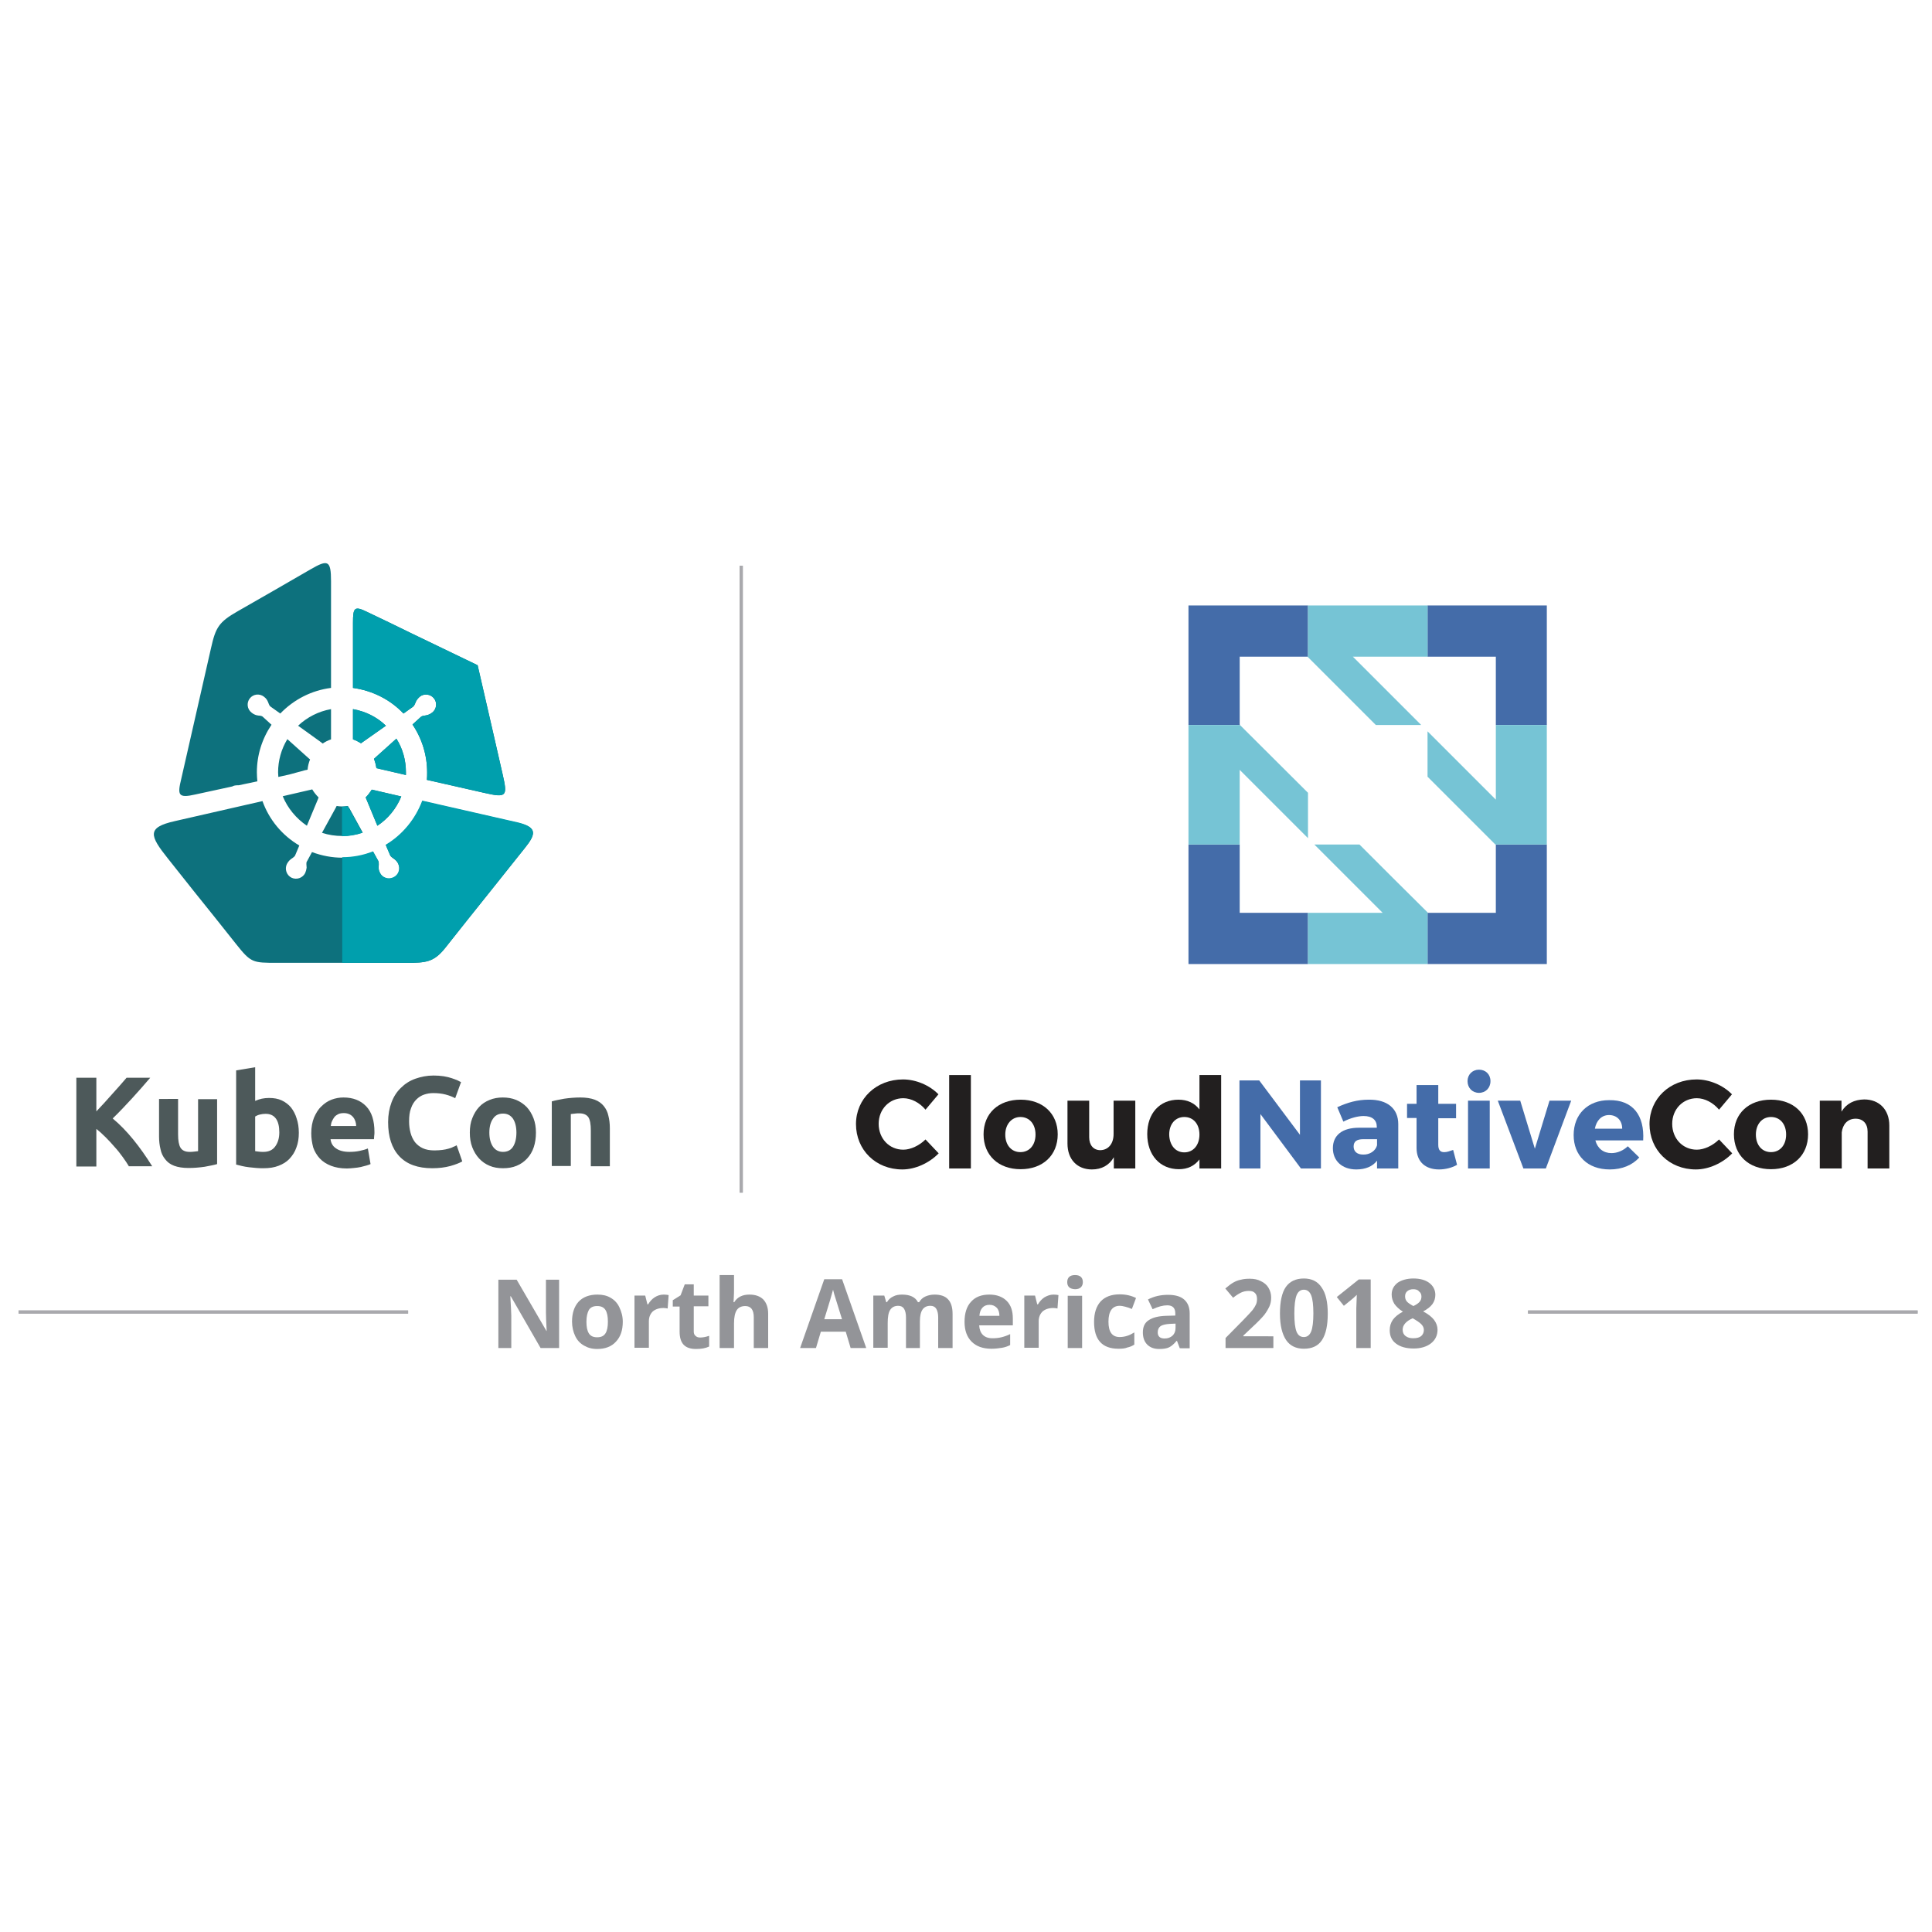 <?xml version="1.0" encoding="utf-8"?>
<!-- Generator: Adobe Illustrator 21.1.0, SVG Export Plug-In . SVG Version: 6.00 Build 0)  -->
<svg version="1.1" id="Layer_1" xmlns="http://www.w3.org/2000/svg" xmlns:xlink="http://www.w3.org/1999/xlink" x="0px" y="0px"
	 viewBox="0 0 792 792" style="enable-background:new 0 0 792 792;" xml:space="preserve">
<style type="text/css">
	.st0{opacity:0.8;}
	.st1{clip-path:url(#SVGID_2_);fill:#939498;}
	.st2{clip-path:url(#SVGID_4_);fill:#939498;}
	.st3{fill:#4D595A;}
	.st4{fill-rule:evenodd;clip-rule:evenodd;fill:#0D717D;}
	.st5{fill-rule:evenodd;clip-rule:evenodd;fill:#009FAD;}
	.st6{fill:#446CA9;}
	.st7{fill:#76C4D5;}
	.st8{fill:#221F1F;}
	.st9{clip-path:url(#SVGID_6_);fill:#939498;}
	.st10{fill:#939498;}
</style>
<g class="st0">
	<g>
		<defs>
			<rect id="SVGID_1_" x="626.4" y="537.2" width="159.7" height="1.3"/>
		</defs>
		<use xlink:href="#SVGID_1_"  style="overflow:visible;fill:#939498;"/>
		<clipPath id="SVGID_2_">
			<use xlink:href="#SVGID_1_"  style="overflow:visible;"/>
		</clipPath>
		<rect x="626.4" y="537.2" class="st1" width="159.7" height="1.3"/>
	</g>
</g>
<g class="st0">
	<g>
		<defs>
			<rect id="SVGID_3_" x="7.6" y="537.2" width="159.7" height="1.3"/>
		</defs>
		<use xlink:href="#SVGID_3_"  style="overflow:visible;fill:#939498;"/>
		<clipPath id="SVGID_4_">
			<use xlink:href="#SVGID_3_"  style="overflow:visible;"/>
		</clipPath>
		<rect x="7.6" y="537.2" class="st2" width="159.7" height="1.3"/>
	</g>
</g>
<path class="st3" d="M226.2,451.5c1.3-0.4,3-0.7,5.1-1.1c2.1-0.3,4.3-0.5,6.6-0.5c2.3,0,4.3,0.3,5.9,0.9c1.6,0.6,2.8,1.5,3.7,2.6
	c0.9,1.1,1.6,2.5,1.9,4c0.4,1.5,0.6,3.3,0.6,5.1v15.6h-7.8v-14.7c0-2.5-0.3-4.3-1-5.4c-0.7-1-1.9-1.6-3.7-1.6c-0.6,0-1.2,0-1.8,0.1
	c-0.6,0.1-1.2,0.1-1.7,0.2v21.3h-7.8V451.5z M211.7,464.3c0-2.4-0.5-4.3-1.4-5.7c-1-1.4-2.3-2.1-4.1-2.1c-1.8,0-3.2,0.7-4.1,2.1
	c-1,1.4-1.5,3.3-1.5,5.7c0,2.4,0.5,4.3,1.5,5.8c1,1.4,2.4,2.1,4.1,2.1c1.8,0,3.2-0.7,4.1-2.1C211.2,468.7,211.7,466.7,211.7,464.3
	 M219.7,464.3c0,2.2-0.3,4.2-0.9,6c-0.6,1.8-1.5,3.3-2.7,4.6c-1.2,1.3-2.6,2.3-4.3,3c-1.7,0.7-3.5,1-5.6,1c-2,0-3.9-0.3-5.5-1
	c-1.7-0.7-3.1-1.7-4.3-3c-1.2-1.3-2.1-2.8-2.8-4.6c-0.7-1.8-1-3.8-1-6c0-2.2,0.3-4.2,1-5.9c0.7-1.8,1.6-3.3,2.8-4.6
	c1.2-1.3,2.6-2.2,4.3-2.9c1.7-0.7,3.5-1,5.4-1c2,0,3.8,0.3,5.5,1c1.7,0.7,3.1,1.7,4.3,2.9c1.2,1.3,2.1,2.8,2.8,4.6
	C219.4,460.2,219.7,462.2,219.7,464.3 M177.2,478.9c-5.9,0-10.4-1.6-13.5-4.9c-3.1-3.3-4.6-8-4.6-14c0-3,0.5-5.7,1.4-8.1
	c0.9-2.4,2.2-4.4,3.9-6c1.6-1.6,3.6-2.9,5.9-3.7c2.3-0.8,4.7-1.3,7.4-1.3c1.5,0,2.9,0.1,4.2,0.3c1.3,0.2,2.4,0.5,3.3,0.8
	c0.9,0.3,1.7,0.6,2.4,0.9c0.6,0.3,1.1,0.6,1.4,0.7l-2.4,6.6c-1.1-0.6-2.4-1.1-3.9-1.5c-1.5-0.4-3.2-0.6-5.1-0.6
	c-1.3,0-2.5,0.2-3.7,0.6c-1.2,0.4-2.3,1.1-3.2,2c-0.9,0.9-1.7,2.1-2.2,3.6c-0.6,1.5-0.8,3.3-0.8,5.4c0,1.7,0.2,3.2,0.6,4.7
	c0.4,1.5,1,2.7,1.8,3.8c0.8,1,1.9,1.9,3.2,2.5c1.3,0.6,2.9,0.9,4.8,0.9c1.2,0,2.3-0.1,3.2-0.2c0.9-0.1,1.8-0.3,2.5-0.5
	c0.7-0.2,1.4-0.4,1.9-0.7c0.6-0.2,1.1-0.5,1.5-0.7l2.3,6.6c-1.2,0.7-2.8,1.3-4.9,1.9C182.4,478.6,179.9,478.9,177.2,478.9
	 M146,461.6c0-0.7-0.1-1.3-0.3-1.9c-0.2-0.6-0.5-1.2-0.9-1.7c-0.4-0.5-0.9-0.9-1.5-1.2c-0.6-0.3-1.4-0.5-2.3-0.5
	c-0.9,0-1.6,0.1-2.3,0.4c-0.6,0.3-1.2,0.7-1.6,1.2s-0.7,1.1-1,1.7s-0.4,1.3-0.5,2H146z M127.6,464.6c0-2.5,0.4-4.6,1.1-6.4
	c0.8-1.8,1.7-3.4,3-4.6c1.2-1.2,2.6-2.2,4.2-2.8c1.6-0.6,3.2-0.9,4.9-0.9c3.9,0,7,1.2,9.3,3.6c2.3,2.4,3.4,5.9,3.4,10.6
	c0,0.5,0,1-0.1,1.5c0,0.5-0.1,1-0.1,1.4h-17.8c0.2,1.6,0.9,2.9,2.3,3.8c1.3,0.9,3.1,1.4,5.4,1.4c1.4,0,2.8-0.1,4.2-0.4
	c1.4-0.3,2.5-0.6,3.4-1l1.1,6.4c-0.4,0.2-1,0.4-1.7,0.6c-0.7,0.2-1.5,0.4-2.3,0.6c-0.9,0.2-1.8,0.3-2.8,0.4c-1,0.1-2,0.2-2.9,0.2
	c-2.5,0-4.7-0.4-6.5-1.1c-1.8-0.7-3.4-1.7-4.6-3c-1.2-1.3-2.1-2.8-2.7-4.5C127.9,468.5,127.6,466.6,127.6,464.6 M122.5,464.4
	c0,2.2-0.3,4.2-1,6c-0.6,1.8-1.6,3.3-2.8,4.6c-1.2,1.3-2.7,2.2-4.5,2.9c-1.8,0.7-3.8,1-6.1,1c-0.9,0-1.9,0-3-0.1c-1-0.1-2-0.2-3-0.3
	c-1-0.1-2-0.3-2.9-0.5c-0.9-0.2-1.7-0.4-2.4-0.6v-38.6l7.8-1.3v13.8c0.9-0.4,1.8-0.7,2.7-0.9c0.9-0.2,2-0.3,3-0.3c2,0,3.7,0.3,5.2,1
	c1.5,0.7,2.8,1.7,3.8,2.9c1,1.3,1.8,2.8,2.3,4.5C122.2,460.2,122.5,462.2,122.5,464.4 M114.5,464.2c0-5-1.9-7.6-5.6-7.6
	c-0.8,0-1.6,0.1-2.4,0.3c-0.8,0.2-1.4,0.5-1.9,0.8v14.2c0.4,0.1,0.9,0.1,1.5,0.2c0.6,0.1,1.2,0.1,1.9,0.1c2.1,0,3.7-0.7,4.8-2.2
	C113.9,468.5,114.5,466.6,114.5,464.2 M89,477.2c-1.3,0.4-3,0.7-5.1,1.1c-2.1,0.3-4.3,0.5-6.6,0.5c-2.3,0-4.3-0.3-5.9-0.9
	c-1.6-0.6-2.8-1.5-3.7-2.7c-0.9-1.1-1.6-2.5-1.9-4.1c-0.4-1.6-0.6-3.3-0.6-5.2v-15.4H73V465c0,2.5,0.3,4.3,1,5.5
	c0.7,1.1,1.9,1.7,3.7,1.7c0.6,0,1.2,0,1.8-0.1c0.6-0.1,1.2-0.1,1.7-0.2v-21.3H89V477.2z M52.9,478.2c-0.7-1.2-1.6-2.5-2.6-3.9
	c-1-1.4-2.1-2.8-3.3-4.1c-1.2-1.4-2.4-2.7-3.7-4c-1.3-1.3-2.5-2.4-3.8-3.4v15.4h-8.2v-36.4h8.2v13.8c2.1-2.2,4.3-4.6,6.4-7
	c2.2-2.4,4.2-4.7,6-6.8h9.7c-2.5,2.9-5,5.8-7.5,8.5c-2.5,2.7-5.1,5.5-7.9,8.2c2.9,2.4,5.7,5.3,8.4,8.6c2.7,3.3,5.3,7,7.8,11H52.9z"
	/>
<path class="st4" d="M118.6,317.5l-4.5,1c0-0.6-0.1-1.3-0.1-1.9c0-4.8,1.3-9.5,3.8-13.6l8.8,7.9c0.2,0.1,0.3,0.3,0.5,0.4
	c-0.5,1.3-0.9,2.7-1,4.2c-0.3,0.1-0.6,0.2-0.9,0.2L118.6,317.5z M135.7,290.7v12.4c-1.2,0.4-2.4,1-3.4,1.7c-0.4-0.3-0.8-0.6-1.2-0.9
	l-8.9-6.4C125.9,294,130.6,291.6,135.7,290.7 M74.3,319.3c4.3-18.9,7.9-34.7,12.2-53.6c1.9-8.5,3.2-10.7,10.9-15.1
	c10.7-6.1,18.5-10.6,29.9-17.2c7.1-4.1,8.4-3.8,8.4,4.9V282c-7.9,1-15.2,4.7-20.8,10.5l-3.8-2.7c-0.5-0.3-0.7-0.7-0.9-1.2
	c-0.5-1.3-0.8-2.1-2-3c-1.8-1.4-4.4-1.1-5.8,0.7c-1.4,1.8-1.1,4.4,0.7,5.8c0.6,0.5,1.3,0.9,2.1,1.1c0.5,0.1,1,0.2,1.5,0.2
	c0.5,0.1,0.8,0.2,1.1,0.5l3.5,3.2c-3.9,5.8-6,12.5-6,19.5c0,1.3,0.1,2.5,0.2,3.7l-7.6,1.6c-0.5,0-1,0-1.6,0.1
	c-0.4,0.1-0.8,0.2-1.1,0.4c-5,1.1-10.1,2.2-15.2,3.3C73,327.3,72.7,325.9,74.3,319.3 M144.7,303.1v-12.4c5.1,0.9,9.8,3.2,13.5,6.8
	l-9.8,6.9c-0.1,0.1-0.3,0.2-0.4,0.3C147,304.1,145.9,303.5,144.7,303.1 M166.4,317.7l-12.1-2.8c-0.2-1.3-0.5-2.6-1-3.8
	c0.1-0.1,0.2-0.2,0.3-0.3l8.9-8c2.6,4.1,3.9,8.9,3.9,13.7C166.4,316.9,166.4,317.3,166.4,317.7 M150.6,250.9
	c6.5,3.1,11.3,5.4,17.8,8.6c9.1,4.4,18.2,8.8,27.4,13.2c2.3,9.9,4.5,19.7,6.8,29.6c1.3,5.9,2.1,9,3.4,14.9c2.1,9.2,1.9,10-7.6,7.8
	l-23.4-5.3c0.1-1,0.1-2,0.1-3.1c0-7-2.1-13.8-6-19.6l3.3-3c0.4-0.4,0.8-0.5,1.4-0.6c1.4-0.2,2.2-0.4,3.4-1.3
	c1.8-1.4,2.1-4.1,0.7-5.8c-1.4-1.8-4.1-2.1-5.8-0.7c-0.6,0.5-1.1,1.1-1.5,1.8c-0.2,0.5-0.4,0.9-0.6,1.4c-0.2,0.4-0.4,0.7-0.8,1
	l-3.8,2.7c-5.5-5.8-12.8-9.4-20.7-10.5v-26.7C144.7,249,145.3,248.3,150.6,250.9 M142.6,330.4c-0.8,0.1-1.6,0.2-2.4,0.2
	c-0.8,0-1.5-0.1-2.2-0.2c-0.1,0.3-0.3,0.5-0.4,0.8l-5.6,10.2c2.7,0.9,5.5,1.3,8.3,1.3c2.9,0,5.7-0.5,8.4-1.4l-5.5-10
	C142.9,331,142.7,330.7,142.6,330.4 M152.4,323.7l12.1,2.8c-2,4.9-5.4,9.1-9.8,12l-4.8-11.6C150.9,325.9,151.7,324.8,152.4,323.7
	 M115.9,326.4l12.1-2.8c0.7,1.2,1.6,2.3,2.6,3.3c-0.1,0.3-0.2,0.5-0.3,0.8l-4.5,10.8C121.4,335.5,117.9,331.3,115.9,326.4
	 M215.1,347.7c-5.8,7.2-8.4,10.6-14.2,17.8c-6.6,8.2-11.9,14.9-18.4,23.1c-4.7,5.9-8,6.1-15.8,6.1h-26.4h-26.6
	c-10.2,0-10.8,0-17-7.8c-6.1-7.7-10.9-13.7-17.1-21.4c-4.8-6-6-7.6-10.8-13.6c-7.5-9.4-8.7-12.7,2.9-15.3l35.9-8.2
	c2.7,7.6,8.1,14.1,15.1,18.2l-1.6,3.8c-0.2,0.6-0.5,0.8-1,1.2c-1.2,0.8-1.8,1.3-2.5,2.6c-1,2.1-0.1,4.6,1.9,5.6
	c2.1,1,4.6,0.1,5.6-1.9c0.3-0.7,0.5-1.4,0.6-2.2c0-0.5-0.1-1-0.1-1.5c0-0.5,0-0.8,0.3-1.2l2-3.7c4,1.5,8.2,2.3,12.5,2.3
	c4.3,0,8.6-0.8,12.6-2.4l2,3.6c0.3,0.5,0.3,0.9,0.3,1.5c-0.1,1.4-0.2,2.2,0.5,3.6c1,2.1,3.5,2.9,5.6,1.9c2.1-1,2.9-3.5,1.9-5.6
	c-0.3-0.7-0.8-1.3-1.4-1.8c-0.4-0.3-0.8-0.6-1.2-0.9c-0.4-0.3-0.6-0.5-0.8-1l-1.7-4c6.9-4.1,12.2-10.6,15-18.1l39.5,9
	C220.3,339.2,219.7,342,215.1,347.7"/>
<path class="st5" d="M144.7,303.1v-12.4c5.1,0.9,9.8,3.2,13.5,6.8l-9.8,6.9c-0.1,0.1-0.3,0.2-0.4,0.3
	C147,304.1,145.9,303.5,144.7,303.1 M166.4,317.7l-12.1-2.8c-0.2-1.3-0.5-2.6-1-3.8c0.1-0.1,0.2-0.2,0.3-0.3l8.9-8
	c2.6,4.1,3.9,8.9,3.9,13.7C166.4,316.9,166.4,317.3,166.4,317.7 M150.6,250.9c6.5,3.1,11.3,5.4,17.8,8.6c9.1,4.4,18.2,8.8,27.4,13.2
	c2.3,9.9,4.5,19.7,6.8,29.6c1.3,5.9,2.1,9,3.4,14.9c2.1,9.2,1.9,10-7.6,7.8l-23.4-5.3c0.1-1,0.1-2,0.1-3.1c0-7-2.1-13.8-6-19.6
	l3.3-3c0.4-0.4,0.8-0.5,1.4-0.6c1.4-0.2,2.2-0.4,3.4-1.3c1.8-1.4,2.1-4.1,0.7-5.8c-1.4-1.8-4.1-2.1-5.8-0.7
	c-0.6,0.5-1.1,1.1-1.5,1.8c-0.2,0.5-0.4,0.9-0.6,1.4c-0.2,0.4-0.4,0.7-0.8,1l-3.8,2.7c-5.5-5.8-12.8-9.4-20.7-10.5v-26.7
	C144.7,249,145.3,248.3,150.6,250.9 M152.4,323.7l12.1,2.8c-2,4.9-5.4,9.1-9.8,12l-4.8-11.6C150.9,325.9,151.7,324.8,152.4,323.7
	 M140.2,342.8v-12.1c0.8,0,1.6-0.1,2.4-0.2c0.2,0.3,0.3,0.6,0.5,0.9l5.5,10C145.9,342.3,143.1,342.8,140.2,342.8 M215.1,347.7
	c-5.8,7.2-8.4,10.6-14.2,17.8c-6.6,8.2-11.9,14.9-18.4,23.1c-4.7,5.9-8,6.1-15.8,6.1h-26.4v-43.3c4.3,0,8.6-0.8,12.6-2.4l2,3.6
	c0.3,0.5,0.3,0.9,0.3,1.5c-0.1,1.4-0.2,2.2,0.5,3.6c1,2.1,3.5,2.9,5.6,1.9c2.1-1,2.9-3.5,1.9-5.6c-0.3-0.7-0.8-1.3-1.4-1.8
	c-0.4-0.3-0.8-0.6-1.2-0.9c-0.4-0.3-0.6-0.5-0.8-1l-1.7-4c6.9-4.1,12.2-10.6,15-18.1l39.5,9C220.3,339.2,219.7,342,215.1,347.7"/>
<polygon class="st6" points="508.2,346.2 487.2,346.2 487.2,395.2 536.2,395.2 536.2,374.2 508.2,374.2 "/>
<polygon class="st6" points="613.2,346.3 613.2,374.2 585.3,374.2 585.2,374 585.2,395.2 634.1,395.2 634.1,346.2 613,346.2 "/>
<polygon class="st6" points="487.2,297.2 508.3,297.2 508.2,297 508.2,269.2 508.2,269.2 536,269.2 536.2,269.4 536.2,248.2 
	487.2,248.2 "/>
<polygon class="st6" points="585.2,248.2 585.2,269.2 613.2,269.2 613.2,297.2 634.1,297.2 634.1,248.2 "/>
<polygon class="st7" points="582.6,297.2 554.6,269.2 585.2,269.2 585.2,248.2 536.2,248.2 536.2,269.4 564,297.2 "/>
<polygon class="st7" points="557.3,346.2 538.8,346.2 562,369.4 566.8,374.2 557.2,374.2 536.2,374.2 536.2,395.2 585.2,395.2 
	585.2,374 571.2,360.1 "/>
<polygon class="st7" points="613.2,297.2 613.2,318.2 613.2,327.8 608.4,323 585.2,299.8 585.2,318.4 599.1,332.3 613,346.2 
	634.1,346.2 634.1,297.2 "/>
<polygon class="st7" points="536.2,325 508.3,297.2 487.2,297.2 487.2,346.2 508.2,346.2 508.2,315.6 536.2,343.6 "/>
<path class="st8" d="M384.7,448.6l-5.3,6.3c-2.4-2.9-5.9-4.7-9.1-4.7c-5.7,0-10.1,4.5-10.1,10.5c0,6,4.3,10.6,10.1,10.6
	c3,0,6.6-1.7,9.1-4.2l5.4,5.7c-3.9,4-9.6,6.6-14.9,6.6c-10.9,0-19-8-19-18.6c0-10.4,8.3-18.3,19.3-18.3
	C375.5,442.5,381.1,444.9,384.7,448.6z"/>
<path class="st8" d="M389.1,479v-38.3h8.9V479H389.1z"/>
<path class="st8" d="M433.6,465c0,8.6-6.1,14.3-15.2,14.3c-9.1,0-15.2-5.7-15.2-14.3s6.1-14.2,15.2-14.2
	C427.5,450.8,433.6,456.5,433.6,465z M412.1,465.1c0,4.3,2.5,7.2,6.2,7.2c3.7,0,6.2-2.9,6.2-7.2c0-4.3-2.5-7.2-6.2-7.2
	C414.7,457.9,412.1,460.9,412.1,465.1z"/>
<path class="st8" d="M465.5,479h-8.9v-4.6c-1.9,3.3-5,5-9,5c-6,0-10-4.1-10-10.6v-17.6h8.9v15c0,3.3,1.8,5.3,4.6,5.3
	c3.4-0.1,5.4-2.8,5.4-6.6v-13.7h8.9V479z"/>
<path class="st8" d="M500.6,479h-8.9v-3.7c-2,2.6-4.8,4-8.4,4c-7.8,0-13-5.8-13-14.4c0-8.5,5.1-14.1,12.8-14.1c3.7,0,6.6,1.4,8.6,4
	v-14.1h8.9V479z M491.7,465.1c0-4.3-2.5-7.2-6.2-7.2c-3.7,0-6.2,2.9-6.2,7.2c0.1,4.3,2.5,7.3,6.2,7.3
	C489.2,472.4,491.7,469.4,491.7,465.1z"/>
<path class="st6" d="M533.3,479l-16.6-22.3V479h-8.6v-36.1h8.1l16.7,22.3v-22.3h8.6V479H533.3z"/>
<path class="st6" d="M573.2,460.8V479h-8.7v-3.2c-1.8,2.4-4.8,3.6-8.5,3.6c-5.9,0-9.6-3.6-9.6-8.7c0-5.3,3.8-8.4,10.7-8.4h7.3v-0.4
	c0-2.7-1.8-4.4-5.4-4.4c-2.3,0-5.4,0.8-8.3,2.3l-2.5-5.9c4.3-2,8.3-3.1,12.9-3.1C568.8,450.7,573.2,454.5,573.2,460.8z M564.5,469.5
	v-2.5h-5.6c-2.7,0-4,0.9-4,3c0,2,1.4,3.3,3.9,3.3C561.5,473.4,563.9,471.8,564.5,469.5z"/>
<path class="st6" d="M597.3,477.5c-2,1.2-4.8,1.9-7.4,1.9c-5.4,0-9.2-3-9.2-8.8v-12.3h-3.9v-5.8h3.9v-7.7h8.9v7.7h7.3v5.9h-7.3v10.9
	c0,2.2,0.9,3.1,2.6,3c0.9,0,2.1-0.4,3.5-0.9L597.3,477.5z"/>
<path class="st6" d="M611,443.2c0,2.8-2,4.8-4.7,4.8c-2.7,0-4.7-2-4.7-4.8c0-2.7,2-4.7,4.7-4.7C609,438.5,611,440.4,611,443.2z
	 M601.8,479v-27.8h8.9V479H601.8z"/>
<path class="st6" d="M624.5,479L614,451.2h9.2l6,19.7l6-19.7h8.9L633.7,479H624.5z"/>
<path class="st6" d="M673.6,467.5H654c0.9,3.3,3.3,5.2,6.6,5.2c2.4,0,4.8-1,6.7-2.8l4.7,4.6c-2.8,3.1-7,4.9-12.1,4.9
	c-9.1,0-14.8-5.7-14.8-14.1c0-8.6,5.9-14.3,14.5-14.3C669.4,450.8,674.2,457.3,673.6,467.5z M665,462.7c0-3.4-2.2-5.6-5.4-5.6
	c-3.1,0-5.2,2.3-5.8,5.6H665z"/>
<path class="st8" d="M710,448.6l-5.3,6.3c-2.4-2.9-5.9-4.7-9.1-4.7c-5.7,0-10.1,4.5-10.1,10.5c0,6,4.3,10.6,10.1,10.6
	c3,0,6.6-1.7,9.1-4.2l5.4,5.7c-3.9,4-9.6,6.6-14.9,6.6c-10.9,0-19-8-19-18.6c0-10.4,8.3-18.3,19.3-18.3
	C700.8,442.5,706.4,444.9,710,448.6z"/>
<path class="st8" d="M741.2,465c0,8.6-6.1,14.3-15.2,14.3c-9.1,0-15.2-5.7-15.2-14.3s6.1-14.2,15.2-14.2
	C735.2,450.8,741.2,456.5,741.2,465z M719.8,465.1c0,4.3,2.5,7.2,6.2,7.2c3.7,0,6.2-2.9,6.2-7.2c0-4.3-2.5-7.2-6.2-7.2
	C722.3,457.9,719.8,460.9,719.8,465.1z"/>
<path class="st8" d="M774.5,461.4V479h-8.9v-15.1c0-3.3-1.9-5.3-4.9-5.3c-3.3,0-5.3,2.3-5.7,5.6V479H746v-27.8h8.9v4.5
	c2-3.3,5.2-4.9,9.3-5C770.4,450.7,774.5,454.9,774.5,461.4z"/>
<g class="st0">
	<g>
		<defs>
			<rect id="SVGID_5_" x="303.2" y="231.9" width="1.3" height="257"/>
		</defs>
		<use xlink:href="#SVGID_5_"  style="overflow:visible;fill:#939498;"/>
		<clipPath id="SVGID_6_">
			<use xlink:href="#SVGID_5_"  style="overflow:visible;"/>
		</clipPath>
		<rect x="303.2" y="231.9" class="st9" width="1.3" height="257"/>
	</g>
</g>
<g>
	<path class="st10" d="M229.2,552.6h-7.6l-12.2-21.2h-0.2c0.2,3.7,0.4,6.4,0.4,8v13.2h-5.3v-28h7.5l12.2,21h0.1
		c-0.2-3.6-0.3-6.2-0.3-7.7v-13.3h5.4V552.6z"/>
	<path class="st10" d="M255.3,541.8c0,3.5-0.9,6.2-2.8,8.2c-1.8,2-4.4,3-7.7,3c-2.1,0-3.9-0.5-5.4-1.4c-1.6-0.9-2.8-2.2-3.6-3.9
		c-0.8-1.7-1.3-3.7-1.3-5.9c0-3.5,0.9-6.2,2.7-8.2c1.8-1.9,4.4-2.9,7.7-2.9c2.1,0,3.9,0.4,5.4,1.3c1.6,0.9,2.8,2.2,3.6,3.9
		S255.3,539.5,255.3,541.8z M240.4,541.8c0,2.1,0.3,3.7,1,4.8c0.7,1.1,1.8,1.6,3.4,1.6c1.6,0,2.7-0.5,3.4-1.6c0.7-1.1,1-2.7,1-4.8
		c0-2.1-0.3-3.7-1-4.8c-0.7-1.1-1.8-1.6-3.4-1.6c-1.6,0-2.7,0.5-3.4,1.6C240.8,538.1,240.4,539.7,240.4,541.8z"/>
	<path class="st10" d="M272.1,530.7c0.8,0,1.5,0.1,2,0.2l-0.4,5.5c-0.5-0.1-1-0.2-1.7-0.2c-1.9,0-3.3,0.5-4.4,1.4
		c-1,1-1.6,2.3-1.6,4v10.9h-5.9v-21.4h4.4l0.9,3.6h0.3c0.7-1.2,1.6-2.2,2.7-2.9C269.5,531.1,270.7,530.7,272.1,530.7z"/>
	<path class="st10" d="M287,548.3c1,0,2.3-0.2,3.7-0.7v4.4c-1.5,0.7-3.2,1-5.4,1c-2.3,0-4-0.6-5.1-1.8c-1.1-1.2-1.6-3-1.6-5.3v-10.3
		h-2.8V533l3.2-2l1.7-4.5h3.7v4.6h6v4.4h-6v10.3c0,0.8,0.2,1.4,0.7,1.8C285.6,548.1,286.2,548.3,287,548.3z"/>
	<path class="st10" d="M314.8,552.6H309V540c0-3.1-1.2-4.6-3.5-4.6c-1.6,0-2.8,0.6-3.5,1.7c-0.7,1.1-1.1,2.9-1.1,5.4v10.1H295v-29.9
		h5.9v6.1c0,0.5,0,1.6-0.1,3.3l-0.1,1.7h0.3c1.3-2.1,3.4-3.1,6.2-3.1c2.5,0,4.4,0.7,5.7,2c1.3,1.4,2,3.3,2,5.8V552.6z"/>
	<path class="st10" d="M348.7,552.6l-2-6.7h-10.2l-2,6.7H328l9.9-28.2h7.3l9.9,28.2H348.7z M345.2,540.9c-1.9-6-2.9-9.5-3.2-10.3
		c-0.2-0.8-0.4-1.4-0.5-1.9c-0.4,1.6-1.6,5.7-3.6,12.1H345.2z"/>
	<path class="st10" d="M377.3,552.6h-5.9V540c0-1.5-0.3-2.7-0.8-3.5c-0.5-0.8-1.3-1.2-2.4-1.2c-1.5,0-2.6,0.6-3.3,1.7
		c-0.7,1.1-1,2.9-1,5.4v10.1h-5.9v-21.4h4.5l0.8,2.7h0.3c0.6-1,1.4-1.8,2.5-2.3c1.1-0.6,2.3-0.8,3.7-0.8c3.2,0,5.4,1,6.5,3.1h0.5
		c0.6-1,1.4-1.8,2.5-2.3c1.1-0.5,2.4-0.8,3.8-0.8c2.4,0,4.3,0.6,5.5,1.9c1.2,1.2,1.9,3.2,1.9,6v14h-5.9V540c0-1.5-0.3-2.7-0.8-3.5
		c-0.5-0.8-1.3-1.2-2.4-1.2c-1.4,0-2.5,0.5-3.2,1.5c-0.7,1-1.1,2.6-1.1,4.9V552.6z"/>
	<path class="st10" d="M406.4,552.9c-3.5,0-6.2-1-8.1-2.9c-1.9-1.9-2.9-4.6-2.9-8.1c0-3.6,0.9-6.4,2.7-8.3c1.8-2,4.3-2.9,7.5-2.9
		c3,0,5.4,0.9,7.1,2.6c1.7,1.7,2.5,4.1,2.5,7.2v2.8h-13.8c0.1,1.7,0.6,3,1.5,3.9c0.9,0.9,2.2,1.4,3.9,1.4c1.3,0,2.5-0.1,3.7-0.4
		c1.2-0.3,2.4-0.7,3.6-1.3v4.5c-1,0.5-2.1,0.9-3.3,1.1S408.1,552.9,406.4,552.9z M405.6,534.9c-1.2,0-2.2,0.4-2.9,1.2
		c-0.7,0.8-1.1,1.9-1.2,3.3h8.2c0-1.4-0.4-2.6-1.1-3.3C407.8,535.3,406.9,534.9,405.6,534.9z"/>
	<path class="st10" d="M431.9,530.7c0.8,0,1.5,0.1,2,0.2l-0.4,5.5c-0.5-0.1-1-0.2-1.7-0.2c-1.9,0-3.3,0.5-4.4,1.4
		c-1,1-1.6,2.3-1.6,4v10.9h-5.9v-21.4h4.4l0.9,3.6h0.3c0.7-1.2,1.6-2.2,2.7-2.9C429.4,531.1,430.6,530.7,431.9,530.7z"/>
	<path class="st10" d="M437.5,525.6c0-1.9,1.1-2.9,3.2-2.9c2.1,0,3.2,1,3.2,2.9c0,0.9-0.3,1.6-0.8,2.1c-0.5,0.5-1.3,0.8-2.4,0.8
		C438.6,528.4,437.5,527.5,437.5,525.6z M443.6,552.6h-5.9v-21.4h5.9V552.6z"/>
	<path class="st10" d="M458.5,552.9c-6.7,0-10-3.7-10-11c0-3.6,0.9-6.4,2.7-8.4c1.8-1.9,4.4-2.9,7.8-2.9c2.5,0,4.7,0.5,6.7,1.5
		l-1.7,4.5c-0.9-0.4-1.8-0.7-2.6-0.9c-0.8-0.2-1.6-0.4-2.4-0.4c-3,0-4.6,2.2-4.6,6.5c0,4.2,1.5,6.3,4.6,6.3c1.1,0,2.2-0.2,3.1-0.5
		c1-0.3,1.9-0.8,2.9-1.4v5c-0.9,0.6-1.9,1-2.9,1.2C461.2,552.8,460,552.9,458.5,552.9z"/>
	<path class="st10" d="M483.6,552.6l-1.1-2.9h-0.2c-1,1.2-2,2.1-3,2.6c-1,0.5-2.4,0.7-4.1,0.7c-2.1,0-3.7-0.6-4.9-1.8
		c-1.2-1.2-1.8-2.9-1.8-5c0-2.3,0.8-4,2.4-5c1.6-1.1,4-1.7,7.2-1.8l3.7-0.1v-0.9c0-2.2-1.1-3.3-3.3-3.3c-1.7,0-3.7,0.5-6,1.6l-1.9-4
		c2.5-1.3,5.2-1.9,8.2-1.9c2.9,0,5.1,0.6,6.6,1.9c1.5,1.3,2.3,3.2,2.3,5.7v14.3H483.6z M481.9,542.6l-2.3,0.1
		c-1.7,0.1-3,0.4-3.8,0.9c-0.8,0.6-1.2,1.4-1.2,2.6c0,1.6,0.9,2.5,2.8,2.5c1.4,0,2.4-0.4,3.3-1.2c0.8-0.8,1.2-1.8,1.2-3.1V542.6z"/>
	<path class="st10" d="M522,552.6h-19.6v-4.1l7-7.1c2.1-2.1,3.4-3.6,4.1-4.4c0.6-0.8,1.1-1.6,1.4-2.3c0.3-0.7,0.4-1.4,0.4-2.2
		c0-1.1-0.3-2-0.9-2.5c-0.6-0.6-1.4-0.8-2.5-0.8c-1.1,0-2.1,0.2-3.2,0.7c-1,0.5-2.1,1.2-3.2,2.1l-3.2-3.8c1.4-1.2,2.5-2,3.4-2.5
		c0.9-0.5,1.9-0.9,3-1.1c1.1-0.3,2.3-0.4,3.6-0.4c1.8,0,3.3,0.3,4.6,1c1.3,0.6,2.4,1.5,3.1,2.7s1.1,2.5,1.1,4c0,1.3-0.2,2.5-0.7,3.6
		c-0.5,1.1-1.2,2.3-2.1,3.5c-1,1.2-2.6,2.9-5,5.1l-3.6,3.4v0.3H522V552.6z"/>
	<path class="st10" d="M544.3,538.5c0,4.9-0.8,8.5-2.4,10.9c-1.6,2.4-4.1,3.5-7.4,3.5c-3.2,0-5.7-1.2-7.3-3.6
		c-1.6-2.4-2.5-6-2.5-10.8c0-4.9,0.8-8.6,2.4-10.9c1.6-2.3,4.1-3.5,7.4-3.5c3.2,0,5.7,1.2,7.3,3.7
		C543.5,530.2,544.3,533.8,544.3,538.5z M530.6,538.5c0,3.4,0.3,5.9,0.9,7.4s1.6,2.2,3,2.2c1.4,0,2.4-0.8,3-2.3
		c0.6-1.5,0.9-4,0.9-7.4c0-3.4-0.3-5.9-0.9-7.4c-0.6-1.5-1.6-2.3-3-2.3c-1.4,0-2.4,0.8-3,2.3C530.9,532.6,530.6,535.1,530.6,538.5z"
		/>
	<path class="st10" d="M561.9,552.6H556v-16.2l0.1-2.7l0.1-2.9c-1,1-1.7,1.6-2.1,1.9l-3.2,2.6l-2.9-3.6l9-7.2h4.9V552.6z"/>
	<path class="st10" d="M579.4,524.1c2.7,0,4.9,0.6,6.5,1.8c1.6,1.2,2.5,2.9,2.5,4.9c0,1.4-0.4,2.7-1.2,3.8c-0.8,1.1-2.1,2.1-3.8,3
		c2.1,1.1,3.6,2.3,4.5,3.5c0.9,1.2,1.4,2.6,1.4,4c0,2.3-0.9,4.2-2.7,5.6c-1.8,1.4-4.2,2.1-7.1,2.1c-3.1,0-5.5-0.7-7.2-2
		c-1.8-1.3-2.6-3.2-2.6-5.5c0-1.6,0.4-3,1.3-4.3c0.9-1.2,2.2-2.3,4.1-3.3c-1.6-1-2.7-2.1-3.5-3.2c-0.7-1.2-1.1-2.4-1.1-3.8
		c0-2,0.8-3.6,2.5-4.9C574.5,524.8,576.7,524.1,579.4,524.1z M575,545.1c0,1.1,0.4,2,1.2,2.6c0.8,0.6,1.8,0.9,3.1,0.9
		c1.5,0,2.6-0.3,3.3-0.9c0.7-0.6,1.1-1.5,1.1-2.5c0-0.9-0.4-1.7-1.1-2.4c-0.7-0.7-1.9-1.5-3.5-2.4C576.4,541.6,575,543.2,575,545.1z
		 M579.3,528.5c-1,0-1.8,0.3-2.4,0.8c-0.6,0.5-0.9,1.2-0.9,2.1c0,0.8,0.2,1.5,0.7,2.1c0.5,0.6,1.4,1.2,2.7,1.9
		c1.3-0.6,2.1-1.2,2.6-1.8c0.5-0.6,0.7-1.3,0.7-2.1c0-0.9-0.3-1.6-1-2.1C581.2,528.7,580.3,528.5,579.3,528.5z"/>
</g>
</svg>
